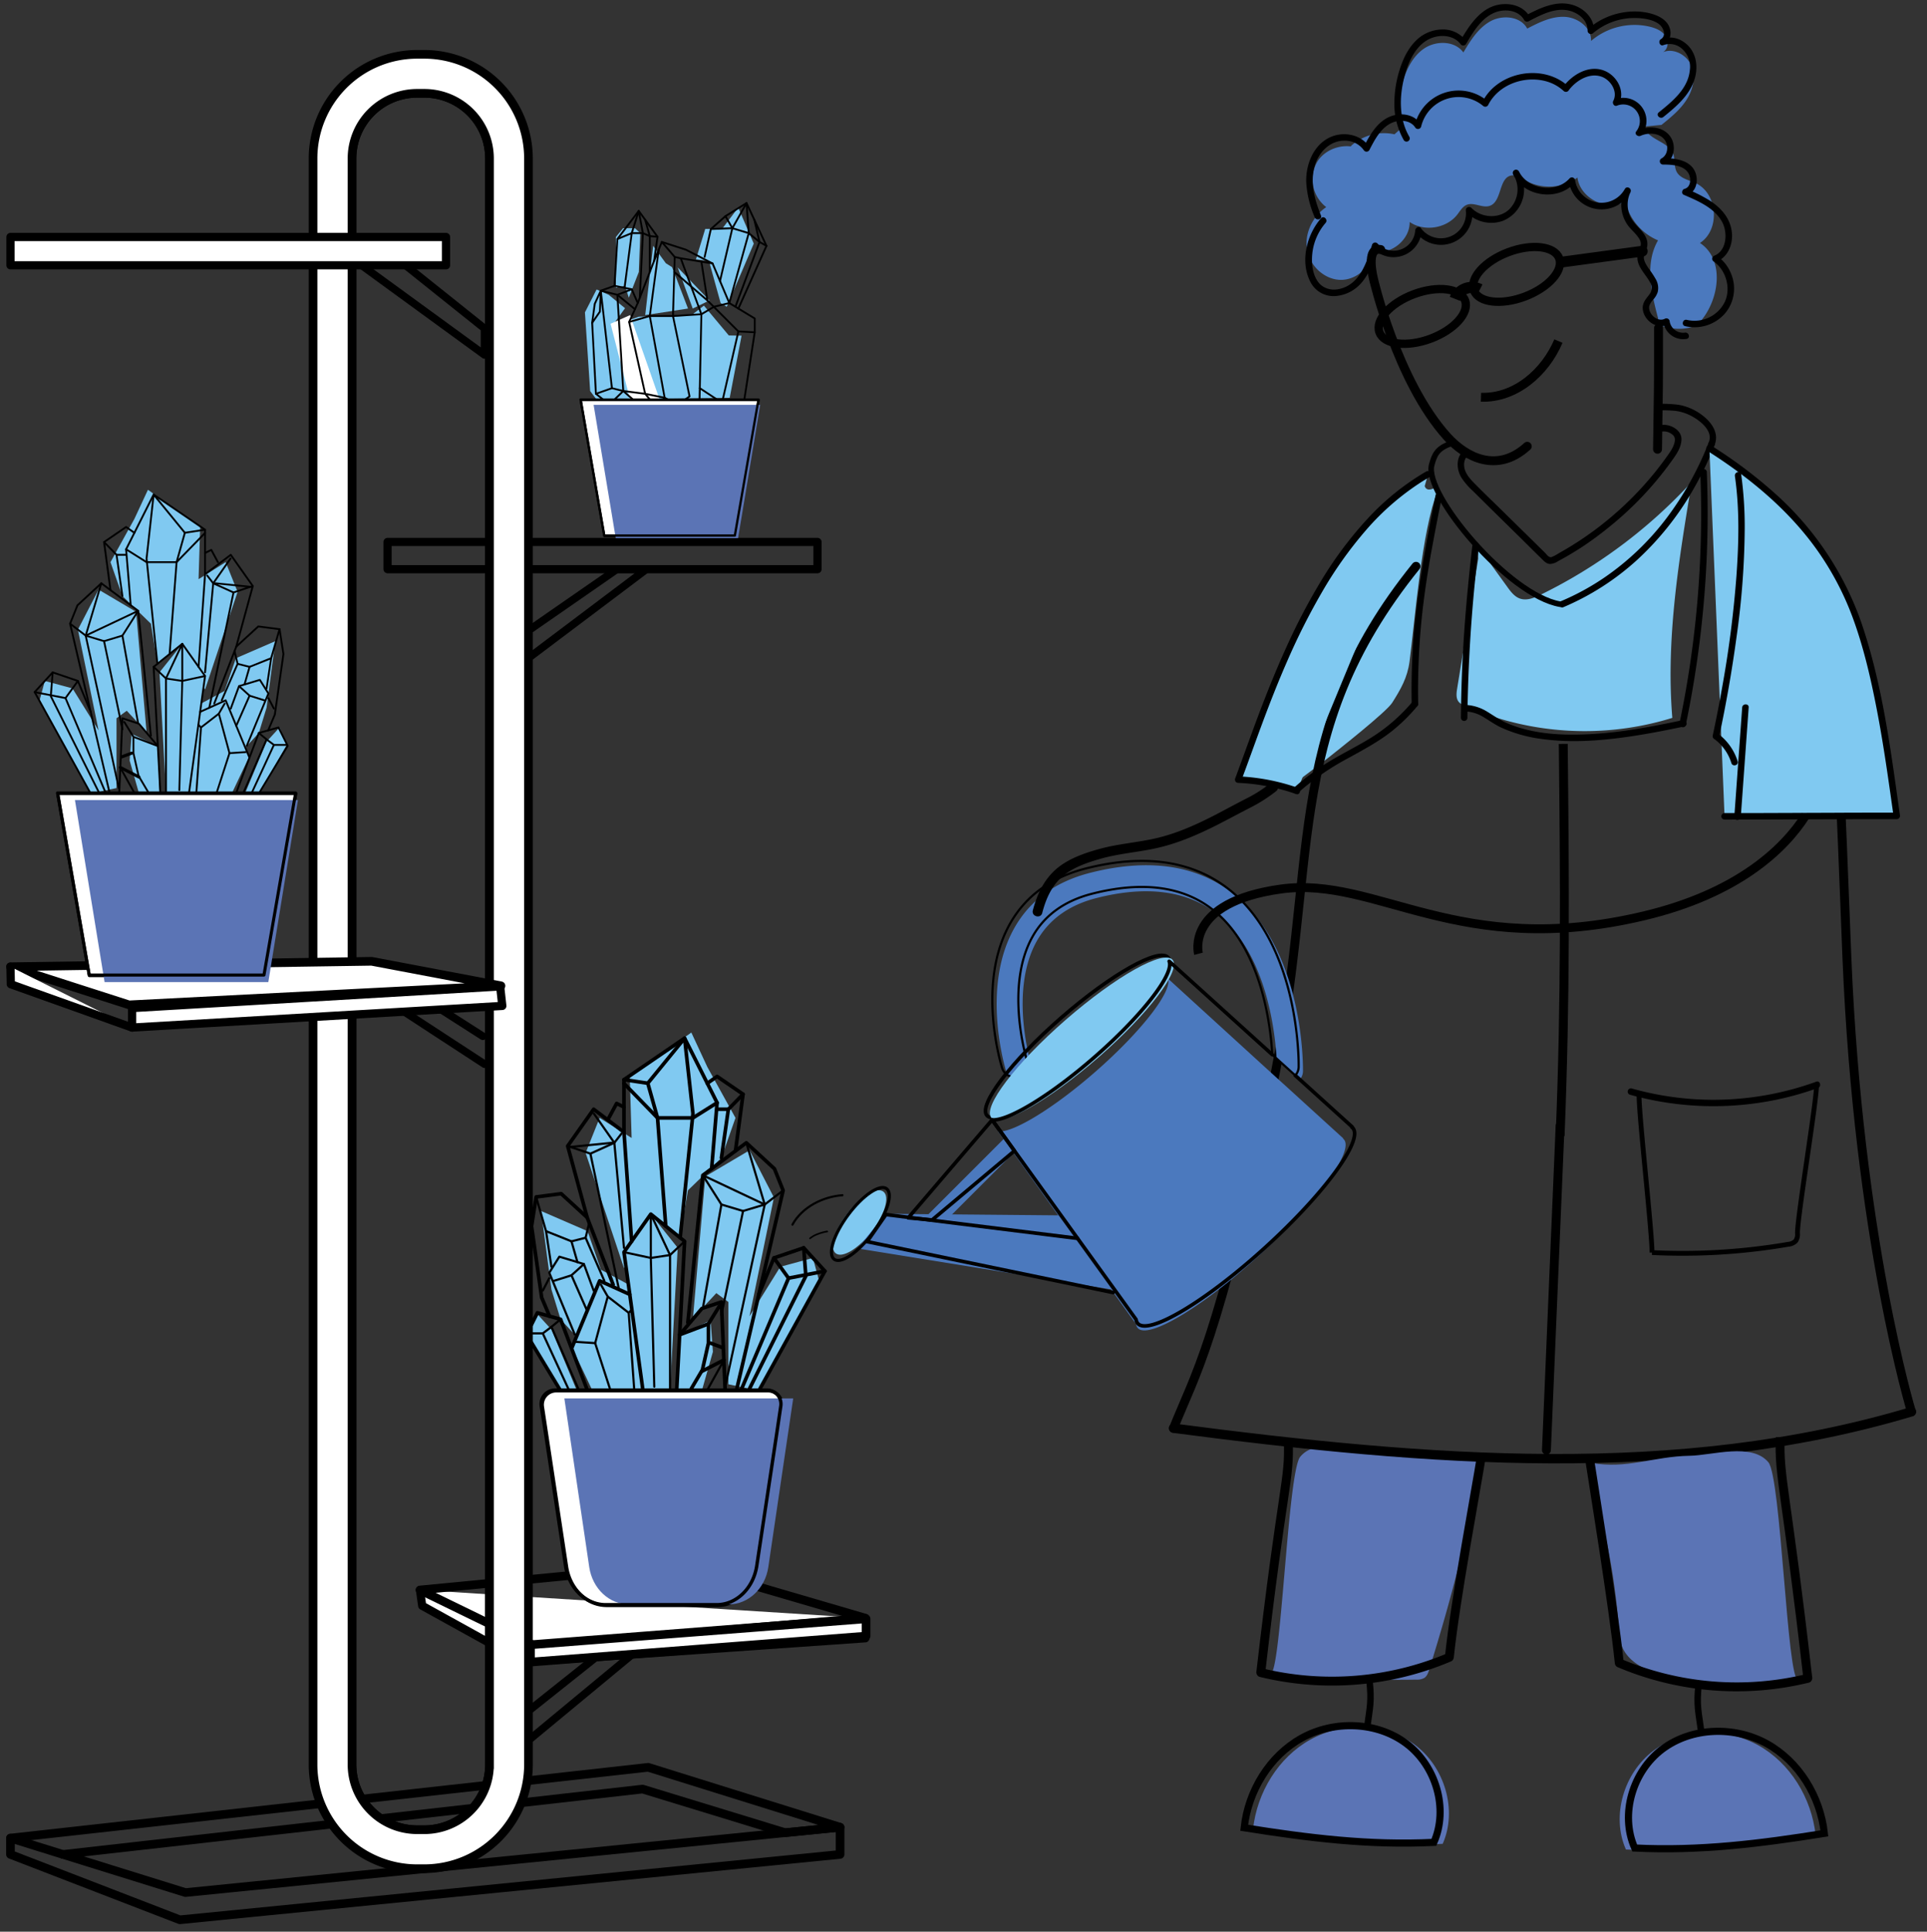 <svg id="Layer_1" data-name="Layer 1" xmlns="http://www.w3.org/2000/svg" viewBox="0 0 890 892"><rect x="0" y="0" width="890" height="892" fill="#333333" stroke="none"/><defs><style>.cls-1,.cls-24,.cls-26,.cls-27,.cls-30,.cls-31,.cls-32,.cls-33{fill:#fff;}.cls-1,.cls-10,.cls-11,.cls-12,.cls-13,.cls-14,.cls-15,.cls-16,.cls-17,.cls-18,.cls-19,.cls-20,.cls-21,.cls-22,.cls-23,.cls-24,.cls-25,.cls-26,.cls-27,.cls-28,.cls-29,.cls-30,.cls-31,.cls-33,.cls-34,.cls-4,.cls-5,.cls-7,.cls-8,.cls-9{stroke:#000;}.cls-1,.cls-14,.cls-18,.cls-19,.cls-20,.cls-21,.cls-22,.cls-23,.cls-24,.cls-25,.cls-27,.cls-28,.cls-29,.cls-30,.cls-31,.cls-33,.cls-34,.cls-4,.cls-5,.cls-7,.cls-9{stroke-linecap:round;stroke-linejoin:round;}.cls-1{stroke-width:3.79px;}.cls-2{fill:#4b79be;}.cls-3{fill:#80c9f1;}.cls-10,.cls-11,.cls-12,.cls-13,.cls-14,.cls-15,.cls-16,.cls-17,.cls-18,.cls-19,.cls-20,.cls-21,.cls-22,.cls-23,.cls-25,.cls-28,.cls-29,.cls-34,.cls-4,.cls-5,.cls-7,.cls-8,.cls-9{fill:none;}.cls-4,.cls-8{stroke-width:4.11px;}.cls-5{stroke-width:4.12px;}.cls-6{fill:#5b74b5;}.cls-7{stroke-width:4.98px;}.cls-10,.cls-11,.cls-12,.cls-13,.cls-15,.cls-16,.cls-17,.cls-8{stroke-miterlimit:10;}.cls-9{stroke-width:4.34px;}.cls-10{stroke-width:3px;}.cls-11{stroke-width:3.3px;}.cls-12{stroke-width:3.81px;}.cls-13{stroke-width:5.15px;}.cls-14{stroke-width:2.58px;}.cls-15{stroke-width:2.58px;}.cls-16{stroke-width:2.23px;}.cls-18{stroke-width:1.67px;}.cls-19{stroke-width:1.43px;}.cls-20{stroke-width:3.78px;}.cls-21,.cls-27{stroke-width:3.99px;}.cls-22{stroke-width:3.53px;}.cls-24,.cls-25{stroke-width:1.56px;}.cls-26,.cls-31{stroke-width:4px;}.cls-28{stroke-width:0.85px;}.cls-29,.cls-30{stroke-width:1.42px;}.cls-33,.cls-34{stroke-width:1.06px;}</style></defs><polyline class="cls-1" points="399.67 747.21 399.67 756.5 242 767.5 195 741.5 193.96 734.21"/><rect class="cls-2" x="442.62" y="518.43" width="7.78" height="60.12" transform="translate(518.62 -155.08) rotate(45)"/><ellipse class="cls-3" cx="397" cy="564.5" rx="18" ry="7" transform="translate(-292.41 533.18) rotate(-52.28)"/><polygon class="cls-2" points="520 596.5 396 576.5 409 560.5 520 561.5 520 596.5"/><path class="cls-2" d="M649.78,68.65c-5.21-8.77-4.95-19.84-2.25-29.66,1.77-6.45,4.79-13,10.34-16.67s14.11-3.51,18,1.9c3.3-5.52,6.85-11.28,12.48-14.39s14-2.3,17,3.37c5.43-2.81,11.19-5.7,17.3-5.42s12.47,5,12.18,11.13A30.93,30.93,0,0,1,762,12.34c2.77.68,5.62,1.88,7.21,4.25s1.31,6.14-1.19,7.52c5-2.13,11.23,1.34,13.26,6.41s.6,11-2.36,15.61-7.3,8.11-11.55,11.55"/><path class="cls-3" d="M682.72,258q-4.86,30-9.73,60c-.35,2.12-.61,4.55.79,6.18a7.23,7.23,0,0,0,2.65,1.7,137.05,137.05,0,0,0,95.94,5.61c-3-36.42,3-72.91,9-109a234.59,234.59,0,0,1-69.73,52.1c-3,1.47-6.46,2.91-9.63,1.81-2.52-.88-4.24-3.16-5.8-5.32l-13.62-18.82"/><path class="cls-2" d="M629,69.21c-6.9-3.7-16.48-1.15-20.62,5.5a16.18,16.18,0,0,0,4.15,20.93c-6.19,4.19-10,11.9-8.93,19.29s7.56,13.85,15,14.29,14.9-5.79,15.12-13.26c8.18,2.3,17.53-5,17.34-13.45,6.74,4.63,17,3,22-3.41,1.3-1.68,2.41-3.72,4.39-4.52,3.35-1.34,7.26,1.67,10.66.45,5.66-2,4-13,9.94-14,2.35-.42,4.51,1.17,6.59,2.36A22.51,22.51,0,0,0,728.55,82c1.28,9.63,13.65,15.83,22.13,11.08A25.7,25.7,0,0,0,765.77,111c-6.16,10.63-3.17,24,0,35.86.51,1.93-4.06-.91-2.76.61,4.32,5.05,17.86,6.11,22.23,1.1,9-10.35,11.38-28.8-.1-36.37,9.44-6.11,8.24-22.91-2-27.63-3.11-1.44-7-2.11-8.69-5.11-1.42-2.53-.64-5.78-1.7-8.48-2.23-5.65-11.12-6.26-13.23-12-.79-2.13-.43-4.61-1.5-6.61-2.41-4.53-10.1-3.66-12.63-8.13-1-1.83-.89-4.11-1.64-6.07-1.93-5-8.83-6-14-4.39s-9.64,5-14.93,6c-6.35,1.21-12.81-1.23-19.27-1.38s-14.19,3.74-14,10.2c-2.5-4.56-8.71-6-13.72-4.54s-9.08,5-13,8.41l-10.79,9.55a22.61,22.61,0,0,0-20.2,5.5"/><path class="cls-3" d="M660,217.5c-37,33.15-72.12,141-65.09,131-.28,7.74,1.86,6.26,2.09,14,6.81-5.42,10.19-7.58,17-13,4-3.21,26.23-20.66,29-25,4-6.35,7-11.53,8-19,2.61-20,5.59-60.25,13-79,1.74-4.4-4.36,2.43-6-2"/><path class="cls-4" d="M792,209.5c57.71,47,54.78,80.75,61,232.54,5.3,129.52,29.82,209.87,29.82,209.87"/><path class="cls-5" d="M765.54,207.45c.46-31.95.46-25.95.46-55.95"/><path class="cls-4" d="M542,659.5c10.19-25.48,19.92-38.32,45.16-155.22C609.93,398.81,591,339.5,654,261.5"/><path class="cls-6" d="M666.32,851.43c6.89-15.59.91-35.41-12.72-45.64s-33.39-10.8-48.31-2.54-24.72,24.48-26.57,41.42C608.52,849.41,636.18,852.9,666.32,851.43Z"/><path class="cls-6" d="M586.7,773a628.42,628.42,0,0,0,67.36,2.6,6.79,6.79,0,0,0,3.84-.83c1.24-.87,1.77-2.42,2.22-3.87,10.73-34.58,17.76-61.75,23.88-97.44-16.12,3.07-31.1-3.63-47.48-3.85-10.39-.15-28.38-6.15-36,3.09C594.68,679.77,591.75,773.51,586.7,773Z"/><line class="cls-7" x1="721.5" y1="121" x2="758.5" y2="116"/><path class="cls-8" d="M595,665.5c.72,18.37-2.69,20-12.75,107.23"/><path class="cls-8" d="M684,673.5c-1.63,10.78-12,65.94-14.61,91.79"/><path class="cls-9" d="M542,659.5c118.19,15.46,233.09,24.59,340.82-7.59"/><path class="cls-4" d="M582.35,772.35a138.86,138.86,0,0,0,87-7.06"/><path class="cls-10" d="M632.5,776c1.06,9.69.19,12.29-1,21.26"/><path class="cls-11" d="M662.24,850.75c6.9-15.59.91-35.41-12.72-45.64s-33.39-10.81-48.3-2.54S576.49,827,574.64,844C604.45,848.73,632.1,852.21,662.24,850.75Z"/><ellipse class="cls-12" cx="700.45" cy="126.74" rx="21.03" ry="10.94" transform="translate(0.5 256.23) rotate(-20.74)"/><path class="cls-13" d="M672,138a8.33,8.33,0,0,1,11.52-4.36"/><path class="cls-14" d="M661.23,214.72c-3.6,13.49,35.57,60.17,59.27,64.28"/><path class="cls-15" d="M661.23,214.72c1.27-4.72,2.48-7.52,8.43-9.74"/><path class="cls-8" d="M684,183.44c16,.53,29.65-11.56,35.77-25.94"/><path class="cls-8" d="M722,343.5c.69,63.73,1.1,117.75-1.45,181"/><line class="cls-4" x1="720.55" y1="519.87" x2="714.23" y2="669.61"/><path class="cls-16" d="M757,505.5c0,10.44,5.94,62.45,6,72.9a287.79,287.79,0,0,0,62.8-3.81,5.59,5.59,0,0,0,3.55-1.54,5.65,5.65,0,0,0,.83-3.66c0-7.9,8.88-61,8.85-68.89"/><path class="cls-4" d="M705.38,206.08c-13.85,12.62-28.28,5.18-36.91-4.32-23.25-25.63-34.25-73.37-34.07-72.86,0,0-4-15,3.28-13.67"/><ellipse class="cls-12" cx="654.34" cy="142.76" rx="21.03" ry="10.94" transform="matrix(0.94, -0.35, 0.35, 0.94, -8.16, 240.94)"/><path class="cls-6" d="M750.94,854.05c-6.89-15.59-.91-35.41,12.72-45.65s33.39-10.8,48.31-2.54,24.72,24.48,26.57,41.43C808.74,852,781.08,855.51,750.94,854.05Z"/><path class="cls-6" d="M830.47,775.67C807.84,777.79,750,781.5,748,755.5c-2.78-36.14-6.89-44.27-13-80,16.29,3,28.76-3,45.32-3.27,10.51-.16,28.7-6.21,36.42,3C822.61,682.29,825.37,776.15,830.47,775.67Z"/><path class="cls-8" d="M822.22,663.72C821.5,682.09,825,688.13,835,775.34"/><path class="cls-8" d="M733.93,672.22c1.63,10.78,11.29,69.83,13.94,95.68"/><path class="cls-4" d="M834.91,775a138.86,138.86,0,0,1-87-7.06"/><path class="cls-10" d="M784.5,778c-1.06,9.69.07,12.9,1.25,21.87"/><path class="cls-11" d="M755,853.36c-6.9-15.59-.91-35.41,12.72-45.64s33.39-10.8,48.3-2.54,24.73,24.48,26.58,41.42C812.82,851.34,785.16,854.83,755,853.36Z"/><path d="M855.9,319.73a1.5,1.5,0,0,0,0-3,1.5,1.5,0,0,0,0,3Z"/><path d="M610.11,100.81c-6.61,7.61-9.7,19.79-5,29.16a12,12,0,0,0,11.68,6.74,17.56,17.56,0,0,0,12.16-6.3c4-4.73,5.85-10.71,7.59-16.53l-2.51.66a13,13,0,0,0,22.57-8.18l-2.56,1.06A14.53,14.53,0,0,0,680,97.12l-2.56,1.06a16,16,0,0,0,16.49,3.87,15.63,15.63,0,0,0,7.52-23,1.5,1.5,0,0,0-2.59,1.51c4.84,10.29,20.7,12.52,28.23,4l-2.51-.66a15.32,15.32,0,0,0,28.45,5l-2.59-1.51a16.23,16.23,0,0,0,1.66,17c1.69,2.15,4,3.93,5.27,6.39,1.41,2.79-1,5-1.12,7.82-.22,4.61,3.83,8,5.82,11.77a4.75,4.75,0,0,1-.25,5.53c-1.66,2.22-3.43,4-3.08,7,.62,5.28,6.72,9.52,11.7,6.9l-2.26-1.3a9.32,9.32,0,0,0,10.77,8c1.9-.33,1.1-3.22-.79-2.9a6.29,6.29,0,0,1-7-5.12,1.52,1.52,0,0,0-2.25-1.29c-3.39,1.78-8-2.38-7.14-6a8.31,8.31,0,0,1,1.92-3,9.36,9.36,0,0,0,1.95-3.39,8.11,8.11,0,0,0-.88-5.82,45.09,45.09,0,0,0-3.31-5c-1-1.53-2.23-3.28-2.23-5.2a8.73,8.73,0,0,1,1-3.17,7.14,7.14,0,0,0,.56-4.1c-.43-2.46-2.17-4.45-3.81-6.23-2.05-2.23-4-4.31-4.76-7.32a13.18,13.18,0,0,1,.82-9.18c.84-1.71-1.61-3.2-2.59-1.51a12.33,12.33,0,0,1-23-4.26,1.5,1.5,0,0,0-2.5-.66c-6.32,7.13-19.48,5.18-23.52-3.42l-2.59,1.51a12.94,12.94,0,0,1-2.29,16.69c-4.87,4.07-12.7,3.33-17-1.17A1.51,1.51,0,0,0,677,97.12a11.56,11.56,0,0,1-20.81,8.18c-.87-1.11-2.49-.09-2.56,1.06a10,10,0,0,1-17.45,6.06,1.51,1.51,0,0,0-2.5.67c-2.42,8.07-5.58,18.08-14.86,20.31-3.92.94-8-.13-10.33-3.61-2.47-3.74-2.86-8.72-2.35-13.08a25.8,25.8,0,0,1,6.1-13.78c1.26-1.45-.85-3.58-2.12-2.12Z"/><path d="M610.09,99.49c-3-7.44-5.3-15.81-2.61-23.69,2.09-6.14,7.3-11.17,14.1-10.82a10.53,10.53,0,0,1,8.27,4.33,1.52,1.52,0,0,0,2.59,0c2.38-4.61,5.06-9.88,9.9-12.36,3.53-1.81,8.91-1.73,11.28,1.9a1.52,1.52,0,0,0,2.74-.36,17.77,17.77,0,0,1,28.57-9.64,1.52,1.52,0,0,0,2.36-.3c4.82-9.64,17-13.86,27.12-10.92A19.62,19.62,0,0,1,722.18,42a1.52,1.52,0,0,0,2.35-.3c3.29-4.43,9.37-8.22,15-6.34,4.3,1.42,7.85,6.88,5.56,11.25-.56,1.06.39,2.68,1.69,2.2a7.67,7.67,0,0,1,8.93,11.86c-1,1.35.85,2.59,2,2.05,3.49-1.57,8.65-1.49,11.12,1.87,1.93,2.63,1.55,7-1.51,8.6a1.51,1.51,0,0,0,.75,2.8c3.82,0,9.32.2,11.64,3.83,1.44,2.26,1.4,6.59-1.71,7.39-1.15.3-1.58,2.22-.35,2.74,6.59,2.85,14.65,6.18,18,13.09,2.28,4.77,1.79,12.65-3.78,15a1.52,1.52,0,0,0-.36,2.74c5.69,4,8.05,12.33,5.08,18.67a15.61,15.61,0,0,1-17.52,8.26c-1.87-.47-2.67,2.42-.8,2.89a18.75,18.75,0,0,0,18-5.38,17.77,17.77,0,0,0,3.44-18.32,18.35,18.35,0,0,0-6.65-8.71l-.36,2.74c5.27-2.21,7.65-7.8,7.2-13.31-.54-6.48-4.72-11.38-10-14.85a68,68,0,0,0-10.67-5.4l-.36,2.74c4.77-1.22,5.78-7.11,3.9-11.06-2.51-5.29-9.48-6.07-14.63-6,.26.93.51,1.86.76,2.79,4.51-2.31,5.34-8.73,2.59-12.7-3.38-4.89-10.21-5.2-15.22-3l2.05,2.05A10.65,10.65,0,0,0,746,45.87l1.69,2.2c3.11-5.94-.88-13.13-6.76-15.44-7.14-2.8-14.85,1.87-19,7.51l2.36-.31c-9-8.25-23.68-7.84-33.15-.55A22.47,22.47,0,0,0,684.7,47l2.35-.3a20.77,20.77,0,0,0-33.58,11l2.74-.36c-3-4.64-9.27-5.51-14.15-3.53-6,2.43-9.38,8.52-12.21,14h2.59c-4.06-6-12.5-7.35-18.75-4.12-7.31,3.77-10.61,12.51-10.4,20.34a47.52,47.52,0,0,0,3.91,16.27c.71,1.77,3.61,1,2.89-.8Z"/><path d="M676.62,207.58c-4.26,3-4.14,8.84-1.64,13a32.11,32.11,0,0,0,5.34,6.18l7.06,7,14.49,14.24,7.06,7,3.36,3.3c1,1,2.07,2.06,3.6,2.13a7.52,7.52,0,0,0,3.7-1.29c1.22-.66,2.42-1.33,3.62-2,2.46-1.4,4.87-2.88,7.25-4.42A159.51,159.51,0,0,0,744,242.7a154.14,154.14,0,0,0,23.53-23.83q2.9-3.65,5.56-7.45c1.79-2.56,3.52-5.47,3.5-8.69,0-4.7-6.42-7.64-10.47-6.18-1.8.65-1,3.55.8,2.9a5.78,5.78,0,0,1,4.68.67c1.79,1,2.28,2.27,1.78,4.28-.62,2.49-2.25,4.64-3.72,6.7s-2.95,4-4.51,6a153.55,153.55,0,0,1-20.73,21.39,151.36,151.36,0,0,1-24.51,17,19.73,19.73,0,0,1-3.27,1.74c-1.27.41-2.27-1.17-3.09-2l-6.36-6.26-12.72-12.5c-4.6-4.52-9.31-9-13.81-13.59-1.85-1.91-3.72-4.07-4.3-6.73-.45-2.06,0-4.64,1.79-5.93,1.57-1.1.07-3.71-1.51-2.59Z"/><path d="M721.9,280.45a120.09,120.09,0,0,0,34.51-22.17,136,136,0,0,0,25.4-31.84,156,156,0,0,0,10.14-21c.71-1.8-2.19-2.58-2.9-.8a145.62,145.62,0,0,1-19.48,34.8A123.35,123.35,0,0,1,741,266.69a114.31,114.31,0,0,1-19.91,10.86,1.57,1.57,0,0,0-1.05,1.85,1.52,1.52,0,0,0,1.85,1.05Z"/><path class="cls-3" d="M789.5,207c30,19,57,44,69.7,83.94,8.85,27.82,12.74,56.95,16.83,85.86-15.14,0-64.4.24-79.53.2"/><path d="M788.74,208.3c19,12.07,36.76,26.63,50,45a134.4,134.4,0,0,1,16.88,31.72c5.07,13.7,8.39,28.12,11.16,42.44,3.2,16.46,5.47,33.09,7.82,49.69l1.45-1.9c-9.75,0-19.5,0-29.25.06l-36.1.13q-7.08,0-14.18,0a1.5,1.5,0,0,0,0,3c9.75,0,19.5,0,29.25-.06q18-.06,36.09-.13,7.1,0,14.19,0a1.52,1.52,0,0,0,1.44-1.9c-4.21-29.76-8-60.06-17.74-88.63a143.09,143.09,0,0,0-39-59,214.66,214.66,0,0,0-30.48-23c-1.64-1-3.14,1.56-1.52,2.6Z"/><path d="M663.05,228.6c-4.9,24.53-9.52,49.14-10.73,74.17-.36,7.4-.45,14.82-.32,22.23,0,1.93,3,1.93,3,0a328.66,328.66,0,0,1,1.5-38.17c1.18-11.93,3-23.77,5.21-35.55,1.34-7.31,2.78-14.6,4.24-21.88.37-1.89-2.52-2.69-2.9-.8Z"/><path d="M680,252c-2.32,20.32-4.15,40.68-4.86,61.12q-.32,9.15-.41,18.29a1.5,1.5,0,0,0,3,0q.35-30.68,3.32-61.21.9-9.12,2-18.2c.22-1.91-2.78-1.9-3,0Z"/><path d="M785.29,218a473.39,473.39,0,0,1-5,90.51q-1.95,12.78-4.59,25.43c-.4,1.89,2.49,2.69,2.89.8a479.7,479.7,0,0,0,10.06-90.9q.18-12.91-.34-25.84c-.08-1.92-3.08-1.93-3,0Z"/><path d="M801.28,219.88c2.19,15.16,1.8,30.7.72,45.94a495.24,495.24,0,0,1-6.2,49.27q-2.13,12.3-4.75,24.51c-.4,1.88,2.49,2.69,2.9.8q4.92-22.95,8.08-46.24a372.88,372.88,0,0,0,3.78-50,175.86,175.86,0,0,0-1.64-25.12c-.28-1.91-3.17-1.1-2.89.79Z"/><path d="M676.5,328.5a17.43,17.43,0,0,1,8.67,2.63c2.65,1.58,5.14,3.4,7.94,4.73a64.91,64.91,0,0,0,19.33,5.42c14.13,1.92,28.54.64,42.57-1.52,7.67-1.19,15.29-2.7,22.89-4.31,1.89-.4,1.09-3.3-.8-2.9-13.64,2.9-27.4,5.51-41.34,6.37-13.4.83-27.71.3-40.18-5.2-3.22-1.43-6-3.48-9-5.27a20.58,20.58,0,0,0-10-2.95c-1.93-.06-1.93,2.94,0,3Z"/><path d="M804,377.19q1.83-25.26,3.64-50.52c.14-1.92-2.86-1.91-3,0q-1.82,25.26-3.64,50.52c-.13,1.93,2.87,1.92,3,0Z"/><path d="M791.93,341.37a21.88,21.88,0,0,1,7.73,11c.56,1.84,3.46,1.05,2.89-.8a25.16,25.16,0,0,0-9.11-12.81,1.51,1.51,0,0,0-2.05.54,1.53,1.53,0,0,0,.54,2.05Z"/><path d="M765.5,189.5a64.12,64.12,0,0,1,8.43.24,22,22,0,0,1,7.9,2.71c3.79,2.15,9.51,6.76,7.37,11.79a1.58,1.58,0,0,0,.54,2.06,1.53,1.53,0,0,0,2.06-.54c2.66-6.27-2.09-11.82-7.12-15.09a24.94,24.94,0,0,0-9.22-3.71,58.16,58.16,0,0,0-10-.46,1.5,1.5,0,0,0,0,3Z"/><path d="M752.82,505.51a143.26,143.26,0,0,0,68.09,2.21,141.31,141.31,0,0,0,18.73-5.33c1.8-.66,1-3.56-.8-2.9a139,139,0,0,1-85.22,3.13,1.5,1.5,0,0,0-.8,2.89Z"/><path d="M650.93,63.19c-4.8-8.24-4.68-18.29-2.41-27.31,2-7.87,6.12-17.21,15-19,3.88-.79,8.5.1,11,3.41a1.52,1.52,0,0,0,2.59,0c3.24-5.42,6.91-11.78,13-14.38,4.62-2,11.19-1.41,13.86,3.37a1.52,1.52,0,0,0,2.05.53c5.34-2.76,11.63-6.15,17.87-5.07,4.64.8,9.49,4.38,9.35,9.49a1.52,1.52,0,0,0,2.56,1.06A29.57,29.57,0,0,1,756,8.33c3.38.13,7.39.71,10.19,2.78,2,1.49,3.64,5.32.88,7-1.39.84-.48,3.39,1.15,2.74a8.48,8.48,0,0,1,8.66,1.7,11.18,11.18,0,0,1,3.58,9.83c-.8,8.6-8.12,14.49-14.35,19.52-1.5,1.22.63,3.33,2.12,2.13,5.85-4.73,11.93-9.83,14.34-17.24,2.1-6.46.7-13.92-5.36-17.69A11,11,0,0,0,767.44,18c.39.92.78,1.83,1.16,2.75a6.64,6.64,0,0,0,2.64-7.54c-.9-3.24-3.86-5.23-6.86-6.33-6.45-2.36-14.09-1.93-20.49.36a32.43,32.43,0,0,0-10.25,6l2.56,1.06C736.36,8,731,3.28,725.33,2c-7.31-1.69-14.56,2-20.87,5.23l2.06.54c-3.21-5.75-10.82-7-16.65-5-7.28,2.6-11.64,9.69-15.4,16h2.59a13.37,13.37,0,0,0-11.18-5.16A17.52,17.52,0,0,0,653.74,19c-3.5,3.54-5.69,8.16-7.19,12.85A52,52,0,0,0,644,47.44a33.88,33.88,0,0,0,4.34,17.26,1.5,1.5,0,0,0,2.59-1.51Z"/><path class="cls-3" d="M659.5,219c-51,29-73.31,102.83-87.65,141A92,92,0,0,1,599,365.23"/><path d="M658.74,217.7a116.27,116.27,0,0,0-27,21.7,176.67,176.67,0,0,0-21.23,28.25A286.4,286.4,0,0,0,594,299.11c-4.6,10.13-8.76,20.46-12.69,30.87-3.36,8.9-6.53,17.88-9.84,26.8-.34,1-.7,1.89-1.05,2.83a1.52,1.52,0,0,0,1.45,1.9,92.11,92.11,0,0,1,26.73,5.16c1.82.65,2.61-2.25.79-2.89a95,95,0,0,0-27.52-5.27l1.44,1.9c3.2-8.52,6.23-17.11,9.4-25.64,3.77-10.14,7.71-20.21,12.07-30.1a306.08,306.08,0,0,1,15.83-31.31,184.78,184.78,0,0,1,20.27-28.53,118.51,118.51,0,0,1,25.76-22.36c1.19-.75,2.41-1.47,3.64-2.17a1.51,1.51,0,0,0-1.52-2.6Z"/><path d="M652.44,323.94a80.76,80.76,0,0,1-20.53,17.53c-6.95,4.17-14.28,7.66-21.06,12.1a109.49,109.49,0,0,0-13.41,10.37c-1.44,1.3.69,3.41,2.12,2.12a120,120,0,0,1,23-15.91c7-3.86,14.06-7.59,20.36-12.59a80.36,80.36,0,0,0,11.68-11.5c1.23-1.47-.88-3.6-2.12-2.12Z"/><path class="cls-2" d="M595.22,502.74l25.17,22.92-.13.12a4.83,4.83,0,0,1,.42.37c4.84,5.36-12.53,29.22-38.82,53.28s-51.53,39.2-56.37,33.84a3.26,3.26,0,0,1-.76-1.77l-63.74-89c7,.58,25.7-10.75,45.12-27.77,21.22-18.61,35.62-37.29,33.28-42.89L585,493.47"/><path class="cls-2" d="M601.79,494.67a6,6,0,0,1-1.55,3.93L589.62,489c-.79-13.64-5-49.18-27.44-66.89-13.74-10.83-32.48-13.34-55.71-7.43-12.76,3.24-22.05,9.93-27.62,19.89-12.93,23.16-2.69,56.61-2.59,56.94a6,6,0,1,1-11.45,3.59c-.49-1.57-11.86-38.76,3.57-66.38,7.23-12.95,19.05-21.59,35.13-25.68,27.06-6.87,49.31-3.61,66.14,9.68C602.28,438.5,601.83,492.39,601.79,494.67Z"/><path class="cls-17" d="M599.79,492.67a6,6,0,0,1-1.55,3.93L587.62,487c-.79-13.64-5-49.18-27.44-66.89-13.74-10.83-32.48-13.34-55.71-7.43-12.76,3.24-22.05,9.93-27.62,19.89-12.93,23.16-2.69,56.61-2.59,56.94a6,6,0,1,1-11.45,3.59c-.49-1.57-11.86-38.76,3.57-66.38,7.23-12.95,19.05-21.59,35.13-25.68,27.06-6.87,49.31-3.61,66.14,9.68C600.28,436.5,599.83,490.39,599.79,492.67Z"/><ellipse class="cls-18" cx="497.68" cy="478.68" rx="55.5" ry="11.5" transform="translate(-192.01 444.73) rotate(-41.07)"/><ellipse class="cls-3" cx="499.7" cy="479.68" rx="55.5" ry="11.5" transform="translate(-192.17 446.31) rotate(-41.07)"/><path class="cls-18" d="M598.24,496.6l26.25,23.75-.14.13a4,4,0,0,1,.44.38c5.05,5.56-13.07,30.28-40.49,55.22s-53.75,40.63-58.8,35.07a3.3,3.3,0,0,1-.79-1.83l-66.49-92.19c7.31.6,26.81-11.14,47.06-28.78,22.14-19.29,37.16-38.65,34.72-44.45L587.62,487"/><polygon class="cls-18" points="419.49 562.35 430.49 563.35 468.53 531.43 458.22 517.13 419.49 562.35"/><polyline class="cls-18" points="514.08 596.85 400.49 573.35 409.18 560.85 497.68 571.84"/><path class="cls-19" d="M391.71,561c-6.68,9-9.57,18.18-6.44,20.5s11.08-3.09,17.77-12.09,9.57-18.17,6.44-20.5S398.4,552,391.71,561Z"/><path d="M586.41,361.91a62,62,0,0,1-11.11,7c-4.45,2.29-8.85,4.67-13.29,7-9,4.66-18.22,8.9-28.15,11.18-8.72,2-17.72,2.58-26.35,5-6.42,1.79-13.09,4.1-18.44,8.19-6.5,5-10,12.3-12.05,20.1-.72,2.81,3.62,4,4.34,1.2,1.68-6.51,4.4-12.7,9.61-17.09,4.66-3.93,11-6.11,16.93-7.83,8.46-2.47,17.29-3.08,25.88-4.94C543.71,389.56,553,385.53,562,381c5-2.55,10-5.24,15-7.83a71.22,71.22,0,0,0,12.6-8,2.26,2.26,0,0,0,0-3.18,2.3,2.3,0,0,0-3.18,0Z"/><path class="cls-8" d="M553.53,440.43s-6.38-23.75,38.05-29.9,82,32.8,167.73,12.38c42.88-10.21,64.56-30.47,74.69-46.41"/><path d="M389.1,551.41c-9.2.68-19,5.53-23.53,13.84-.32.56.55,1.07.86.5,4.39-8,13.82-12.68,22.67-13.34.64,0,.65-1,0-1Z"/><path d="M382,568.28a22,22,0,0,0-4.71,1.31,12,12,0,0,0-3.44,2c-.37.32.16.85.53.53a11.34,11.34,0,0,1,3.36-1.88,21.58,21.58,0,0,1,4.45-1.22c.48-.07.28-.79-.19-.72Z"/><rect class="cls-20" x="179" y="250.26" width="198.57" height="12.57"/><polygon class="cls-21" points="193.96 734.21 247.4 760.21 399.67 747.21 315.17 722.49 193.96 734.21"/><polygon class="cls-21" points="4.84 848.78 85.64 873.93 388 843.75 388 856.32 83.04 886.5 4.84 856.32 4.84 848.78"/><polyline class="cls-21" points="4.84 848.78 299.38 816.09 388 843.75 362.66 846.28 296.77 826.14 29.08 856.32"/><polyline class="cls-22" points="166.3 122 223.79 163.88 223.79 151.68 186.65 122"/><polyline class="cls-22" points="236.82 296.2 284.96 262.83 298.57 262.83 236.82 309.33"/><polyline class="cls-22" points="223.79 491.39 172.96 458.21 189.91 457.34 223 478.5"/><polygon class="cls-22" points="236.82 795.86 285 757.5 301 756.5 237 809.5 236.82 795.86"/><polygon class="cls-3" points="258.34 641.21 243.69 615.71 247.62 606.21 254.69 613.95 266.05 641.21 258.34 641.21"/><polygon class="cls-3" points="313 641.21 313.9 616.35 328.19 609.7 329.26 624.21 324.42 641.21 313 641.21"/><polygon class="cls-3" points="320.04 608.71 325.74 543.25 346.19 531.17 357.44 552.96 346.19 607.78 360.39 584.96 375.45 580.88 378.37 591.71 350.48 642.21 336.4 639.21 336.4 601.21 330.84 597.12 320.04 608.71"/><polygon class="cls-3" points="288.19 585.55 270.47 532.38 276.95 516.21 291.72 525.48 290.86 497.06 319.3 476.79 326.67 492.66 339.69 516.21 333.19 534.68 317.69 549.71 314.14 571.56 300.58 560.65 288.19 585.55"/><polygon class="cls-3" points="258.91 609.21 254.69 595.47 249.9 559.21 271.38 568.51 277.52 586.3 272.69 624.21 258.91 609.21"/><polygon class="cls-3" points="274.79 644.61 264.19 622.21 277.52 586.3 290.38 593.21 288.19 578.21 300.58 560.65 313 576.21 309.46 642.21 274.79 644.61"/><polygon class="cls-18" points="296.97 642.21 288.19 578.21 300.58 560.65 316.19 573.21 312.53 642.21 296.97 642.21"/><polyline class="cls-23" points="288.19 578.21 300.58 580.88 309.46 579.55 316.19 573.21"/><polyline class="cls-23" points="302.19 640.33 300.58 580.88 300.58 560.65 309.46 579.55 309.46 642.21"/><polyline class="cls-18" points="340.09 642.21 361.69 549.71 357.69 539.71 344.69 527.71 324.6 542.71 317.69 610.71"/><polyline class="cls-23" points="335.19 639.21 353.19 556.21 343.19 559.21 333.19 607.21"/><polyline class="cls-23" points="324.69 603.71 333.19 556.21 324.6 542.71 353.19 556.21 344.69 527.71"/><line class="cls-23" x1="353.19" y1="556.21" x2="361.69" y2="549.71"/><line class="cls-23" x1="343.19" y1="559.21" x2="333.19" y2="556.21"/><polyline class="cls-18" points="283.19 593.21 271.19 562.21 262.19 529.21 274.19 512.21 288.19 522.8 291.72 573.21"/><polyline class="cls-18" points="288.19 522.8 288.19 498.55 316.19 479.4 331.19 509.21 328.67 539.66"/><polyline class="cls-18" points="326.67 500.24 331.19 497.06 343.19 505.27 339.69 531.44"/><polyline class="cls-18" points="281.19 516.21 284.79 509.53 288.19 511.21"/><polyline class="cls-18" points="350.48 597.71 357.44 580.88 371.19 576.21 380.99 586.96 350.48 642.21"/><polyline class="cls-18" points="258.91 642.21 243.19 616.21 248.19 606.21 258.91 609.21 271.38 642.21"/><polyline class="cls-18" points="253.81 607.78 250.19 599.21 245.5 566.21 247.62 552.71 259.19 551.21 271.19 562.21"/><polyline class="cls-18" points="264.19 622.21 276.95 591.44 290.86 597.71"/><polyline class="cls-18" points="334.93 642.21 333.19 601.21 324.19 604.21 313.9 616.35 327.19 611.32"/><polyline class="cls-23" points="274.31 514.25 283.74 527.71 272.69 532.71 262.19 529.21"/><line class="cls-23" x1="272.69" y1="532.71" x2="285.88" y2="595.47"/><polyline class="cls-23" points="288.19 576.21 283.74 527.71 287.03 523.48"/><line class="cls-23" x1="262.69" y1="529.71" x2="282.69" y2="527.71"/><polyline class="cls-23" points="267.48 642.21 254.69 612.71 250.69 615.71 262.69 641.71"/><line class="cls-23" x1="243.69" y1="615.71" x2="250.69" y2="615.71"/><line class="cls-23" x1="254.69" y1="612.71" x2="258.91" y2="609.21"/><polyline class="cls-18" points="346.19 641.21 372.19 589.21 371.19 576.21"/><polyline class="cls-18" points="307.49 566.21 303.69 516.21 299.19 500.21 288.19 498.55"/><polyline class="cls-18" points="299.19 500.21 316.19 479.4 320.04 514.25 314.14 571.56"/><polyline class="cls-18" points="331.19 509.21 320.04 516.21 303.69 516.21 288.19 500.29"/><polyline class="cls-18" points="333.19 534.68 336.4 512.21 343.19 505.27"/><line class="cls-18" x1="336.4" y1="512.21" x2="331.19" y2="512.21"/><polyline class="cls-18" points="380.99 586.96 364.19 590.21 357.44 580.88"/><line class="cls-18" x1="342.15" y1="642.21" x2="364.19" y2="590.21"/><polyline class="cls-18" points="319.3 641.21 324.42 632.53 327.19 620.21 327.19 611.32 332.19 603.21"/><line class="cls-18" x1="324.19" y1="633.21" x2="334.33" y2="628"/><line class="cls-18" x1="328.19" y1="620.21" x2="333.49" y2="622.21"/><line class="cls-23" x1="326.47" y1="642.21" x2="333.49" y2="629.61"/><polyline class="cls-23" points="282.01 642.21 274.88 620.21 280.69 598.71 290.38 606.21 291.72 604.8"/><line class="cls-23" x1="266.05" y1="619.62" x2="274.88" y2="620.21"/><line class="cls-23" x1="277.53" y1="593.21" x2="280.69" y2="598.71"/><line class="cls-23" x1="290.38" y1="606.21" x2="292.96" y2="642.21"/><polyline class="cls-23" points="265.45 616.21 253.69 587.71 258.34 580.3 269.69 583.71 274.19 595.96"/><line class="cls-23" x1="250.69" y1="595.96" x2="253.69" y2="590.21"/><polyline class="cls-23" points="254.69 584.96 252.19 568.51 263.94 573.21 266.7 582.81"/><polyline class="cls-23" points="279.11 591.44 270.47 571.56 272.13 564.65"/><line class="cls-23" x1="263.94" y1="573.21" x2="270.47" y2="571.56"/><polyline class="cls-23" points="271.19 605.34 263.94 588.9 255.88 591.44"/><line class="cls-23" x1="263.94" y1="588.9" x2="269.69" y2="583.71"/><line class="cls-23" x1="252.19" y1="568.51" x2="247.62" y2="552.71"/><path class="cls-24" d="M358.94,663.8l-9,59.6h0c-1.57,10.37-9.39,17.93-18.55,17.93H280.19c-9.16,0-17-7.56-18.55-17.93h0l-9-59.6-2.14-14.17a6.45,6.45,0,0,1,6.38-7.42H354.7a6.45,6.45,0,0,1,6.38,7.42Z"/><path class="cls-6" d="M363.29,666.46l-8.44,57.19h0c-1.46,9.92-9.24,17.21-18.35,17.21h-46c-9.11,0-16.88-7.29-18.35-17.21h0l-8.44-57.19-3.06-20.72H366.35Z"/><path class="cls-25" d="M358.51,663.48l-9,59.6h0c-1.57,10.37-9.4,17.93-18.55,17.93H279.76c-9.16,0-17-7.56-18.55-17.93h0l-9-59.6L250,649.31a6.46,6.46,0,0,1,6.38-7.42h97.85a6.45,6.45,0,0,1,6.38,7.42Z"/><polygon class="cls-3" points="120.02 365.6 132.45 343.97 129.11 335.92 123.12 342.48 113.48 365.6 120.02 365.6"/><polygon class="cls-3" points="119.54 338.46 123.12 326.8 127.18 296.06 108.97 303.94 103.75 319.03 107.85 351.18 119.54 338.46"/><path class="cls-26" d="M196,34.09h-3.35a39.07,39.07,0,0,0-39.07,39.07V814.83a39.08,39.08,0,0,0,39.07,39.08H196a39.08,39.08,0,0,0,39.08-39.08V73.16A39.08,39.08,0,0,0,196,34.09Zm30.08,780.74A30.11,30.11,0,0,1,196,844.91h-3.35a30.11,30.11,0,0,1-30.07-30.08V73.16a30.1,30.1,0,0,1,30.07-30.07H196a30.11,30.11,0,0,1,30.08,30.07Z"/><path class="cls-26" d="M196,25.09h-3.35a48.12,48.12,0,0,0-48.07,48.07V814.83a48.13,48.13,0,0,0,48.07,48.08H196a48.14,48.14,0,0,0,48.08-48.08V73.16A48.13,48.13,0,0,0,196,25.09Zm30.08,789.74A30.11,30.11,0,0,1,196,844.91h-3.35a30.11,30.11,0,0,1-30.07-30.08V73.16a30.1,30.1,0,0,1,30.07-30.07H196a30.11,30.11,0,0,1,30.08,30.07Z"/><polygon class="cls-27" points="4.84 446.41 59.58 464.01 231.38 455.21 171.66 443.9 4.84 446.41"/><polygon class="cls-3" points="73.66 365.6 72.9 344.51 60.78 338.88 59.88 351.18 63.98 365.6 73.66 365.6"/><polygon class="cls-3" points="67.69 338.04 62.86 282.52 45.52 272.27 35.98 290.75 45.52 337.25 33.48 317.89 20.7 314.43 18.23 323.62 41.88 366.44 53.82 363.9 53.82 331.67 58.54 328.2 67.69 338.04"/><polygon class="cls-3" points="94.71 318.39 109.74 273.3 104.23 259.59 91.71 267.45 92.44 243.35 68.33 226.16 62.07 239.61 51.03 259.59 56.54 275.25 69.69 288 72.69 306.53 84.19 297.28 94.71 318.39"/><polygon class="cls-3" points="106.07 368.48 115.06 349.48 103.75 319.03 92.84 324.89 94.71 312.17 84.19 297.28 73.66 310.47 76.66 366.44 106.07 368.48"/><polygon class="cls-28" points="87.26 366.44 94.71 312.17 84.19 297.28 70.96 307.93 74.06 366.44 87.26 366.44"/><polyline class="cls-28" points="94.71 312.17 84.19 314.43 76.66 313.3 70.96 307.93"/><polyline class="cls-28" points="82.83 364.85 84.19 314.43 84.19 297.28 76.66 313.3 76.66 366.44"/><polyline class="cls-28" points="50.69 366.44 32.37 288 35.77 279.52 46.79 269.34 63.83 282.06 69.69 339.73"/><polyline class="cls-28" points="54.85 363.9 39.58 293.51 48.06 296.06 56.54 336.76"/><polyline class="cls-28" points="63.75 333.79 56.54 293.51 63.83 282.06 39.58 293.51 46.79 269.34"/><line class="cls-28" x1="39.58" y1="293.51" x2="32.37" y2="288"/><line class="cls-28" x1="48.06" y1="296.06" x2="56.54" y2="293.51"/><polyline class="cls-28" points="98.95 324.89 109.12 298.6 116.76 270.61 106.58 256.2 94.71 265.18 91.71 307.93"/><polyline class="cls-28" points="94.71 265.18 94.71 244.61 70.96 228.37 58.24 253.65 60.37 279.48"/><polyline class="cls-28" points="62.07 246.04 58.24 243.35 48.06 250.31 51.03 272.51"/><polyline class="cls-28" points="100.64 259.59 97.59 253.93 94.71 255.35"/><polyline class="cls-28" points="41.88 328.71 35.98 314.43 24.32 310.47 16 319.59 41.88 366.44"/><polyline class="cls-28" points="119.54 366.44 132.87 344.4 128.63 335.92 119.54 338.46 108.97 366.44"/><polyline class="cls-28" points="123.86 337.25 126.93 329.98 130.91 301.99 129.11 290.54 119.3 289.27 109.12 298.6"/><polyline class="cls-28" points="115.06 349.48 104.23 323.39 92.44 328.71"/><polyline class="cls-28" points="55.06 366.44 56.54 331.67 64.18 334.22 72.9 344.51 61.63 340.25"/><polyline class="cls-28" points="106.47 257.93 98.48 269.34 107.85 273.58 116.76 270.61"/><line class="cls-28" x1="107.85" y1="273.58" x2="96.66" y2="326.8"/><polyline class="cls-28" points="94.71 310.47 98.48 269.34 95.69 265.75"/><line class="cls-28" x1="116.33" y1="271.04" x2="99.37" y2="269.34"/><polyline class="cls-28" points="112.27 366.44 123.12 341.43 126.51 343.97 116.33 366.02"/><line class="cls-28" x1="132.45" y1="343.97" x2="126.51" y2="343.97"/><line class="cls-28" x1="123.12" y1="341.43" x2="119.54" y2="338.46"/><polyline class="cls-28" points="45.52 365.6 23.47 321.5 24.32 310.47"/><polyline class="cls-28" points="78.34 301.99 81.56 259.59 85.38 246.02 94.71 244.61"/><polyline class="cls-28" points="85.38 246.02 70.96 228.37 67.69 257.93 72.69 306.53"/><polyline class="cls-28" points="58.24 253.65 67.69 259.59 81.56 259.59 94.71 246.09"/><polyline class="cls-28" points="56.54 275.25 53.82 256.2 48.06 250.31"/><line class="cls-28" x1="53.82" y1="256.2" x2="58.24" y2="256.2"/><polyline class="cls-28" points="16 319.59 30.25 322.35 35.98 314.43"/><line class="cls-28" x1="48.94" y1="366.45" x2="30.25" y2="322.35"/><polyline class="cls-28" points="68.33 365.6 63.98 358.24 61.63 347.79 61.63 340.25 57.39 333.37"/><line class="cls-29" x1="64.18" y1="358.81" x2="55.58" y2="354.39"/><line class="cls-29" x1="60.78" y1="347.79" x2="56.29" y2="349.48"/><line class="cls-28" x1="62.24" y1="366.45" x2="56.29" y2="355.76"/><polyline class="cls-28" points="99.95 366.44 105.99 347.79 101.07 329.55 92.84 335.92 91.71 334.72"/><line class="cls-28" x1="113.48" y1="347.29" x2="105.99" y2="347.79"/><line class="cls-28" x1="103.75" y1="324.89" x2="101.07" y2="329.55"/><line class="cls-28" x1="92.84" y1="335.91" x2="90.66" y2="366.45"/><polyline class="cls-28" points="113.99 344.4 123.97 320.23 120.02 313.94 110.4 316.83 106.58 327.22"/><line class="cls-28" x1="126.51" y1="327.22" x2="123.97" y2="322.35"/><polyline class="cls-28" points="123.12 317.89 125.24 303.94 115.27 307.93 112.93 316.07"/><polyline class="cls-28" points="102.41 323.39 109.74 306.53 108.32 300.67"/><line class="cls-28" x1="115.27" y1="307.93" x2="109.74" y2="306.53"/><polyline class="cls-28" points="109.12 335.17 115.27 321.24 122.11 323.39"/><line class="cls-28" x1="115.27" y1="321.23" x2="110.4" y2="316.83"/><line class="cls-28" x1="125.24" y1="303.94" x2="129.11" y2="290.54"/><polygon class="cls-30" points="29.85 384.76 38.63 435.3 41.28 450.51 122.02 450.51 124.67 435.3 133.46 384.76 136.64 366.44 26.66 366.44 29.85 384.76"/><polygon class="cls-6" points="37.6 387.75 45.83 438.29 48.31 453.5 123.93 453.5 126.4 438.29 134.63 387.75 137.61 369.44 34.62 369.44 37.6 387.75"/><polygon class="cls-29" points="29.74 384.48 38.53 435.03 41.17 450.24 121.92 450.24 124.57 435.03 133.35 384.48 136.54 366.17 26.56 366.17 29.74 384.48"/><rect class="cls-1" x="4.84" y="109.43" width="201.16" height="13.07"/><polygon class="cls-1" points="232 464.5 61 474.5 61 465.5 231 455.5 232 464.5"/><polyline class="cls-1" points="61 474.5 5 454.5 4.84 446.41"/><polygon class="cls-31" points="400 747.5 245 759.5 245 767.5 400 755.5 400 747.5"/><polygon class="cls-3" points="275.54 184.5 272.57 180.55 270.16 144.24 275.54 133.67 281.13 136.13 288.68 142.32 282.81 150.45 295.04 146.24 310.41 145.71 319.94 145.1 325.11 141.13 336.6 154.9 342.5 155 337.02 183.69 275.54 184.5"/><polygon class="cls-32" points="305 185.5 291 184.5 282 149.5 291 145.5 305 185.5"/><polygon class="cls-3" points="313 123.5 319.94 142.48 327.66 138.74 313 123.5"/><polygon class="cls-3" points="321.43 119.77 325.72 105.72 333.48 105.72 340.95 95.87 348.13 112.49 335.66 141.65 332.83 139.94 327.43 120.47 321.43 119.77"/><polygon class="cls-3" points="284.45 130.67 284.45 109.46 287.77 105.38 293.26 105.38 295.72 107.66 295.04 125.59 290.41 137.45 288.68 131.99 284.45 132.91 284.45 130.67"/><polygon class="cls-3" points="298 145.5 301.67 113.54 307.54 121.57 310.41 123.38 317.76 142.48 298 145.5"/><polygon class="cls-28" points="281.44 186.8 275.24 181.84 273.5 149.07 274.69 140.33 277.47 134.24 283.83 131.99 291.77 133.58 294.55 139.94 290.58 148.67 297.97 181.84 300.11 184.42 292.56 187.99 281.44 186.8"/><polyline class="cls-28" points="275.24 181.84 282.63 179.25 287.87 180.55 295.01 186.84"/><polyline class="cls-28" points="281.44 186.8 287.87 180.55 297.97 181.84 306.97 183.67 313.07 186.84"/><polyline class="cls-28" points="287.87 180.55 285.13 136.13 291.77 133.58"/><polyline class="cls-28" points="293.25 142.79 285.13 136.13 277.47 134.24 282.63 179.25"/><polyline class="cls-28" points="273.5 149.07 277.07 143.91 277.47 134.24"/><polyline class="cls-28" points="283.83 131.99 285.13 110.4 295.01 97.4 303.69 109.35 302.1 120.47 294.55 139.94"/><polyline class="cls-28" points="285.13 110.4 291.77 107.66 296.91 107.66 300.11 109.03 303.69 109.35"/><polyline class="cls-28" points="295.51 137.45 296.91 107.66 295.01 97.4 291.77 107.66 288.45 132.91"/><polyline class="cls-28" points="300.11 125.59 300.11 109.03 297.97 101.49"/><polyline class="cls-28" points="300.11 184.42 302.49 189.19 310.83 193.16 320.37 191.57 323.02 187.99 323.94 145.1 329.76 141.65 336.83 139.94 329.11 121.66 316.79 115.31 305.67 111.73 302.1 120.47"/><polyline class="cls-28" points="302.49 189.19 306.97 183.67 300.11 145.93 304.25 115.22"/><polyline class="cls-28" points="310.83 193.16 313.07 186.84 318.47 183.05 310.83 145.93 311.63 118.67 305.67 111.73"/><polyline class="cls-28" points="290.58 148.67 300.11 145.93 310.83 145.93 323.94 145.1 314.41 119.28 311.63 118.67"/><line class="cls-28" x1="314.41" y1="119.28" x2="329.1" y2="121.66"/><polyline class="cls-28" points="323.94 120.83 326.72 138.74 311.43 125.59"/><polyline class="cls-28" points="323.02 187.99 329.9 191.97 338.27 193.16 344.37 190.57 343.41 186.84 348.57 153.44 348.57 147.06 336.83 139.94 345.81 107.66 344.79 93.77 338.24 105.38 332.54 129.78"/><polyline class="cls-28" points="329.9 191.97 333.47 186.01 341.02 153.04 326.72 138.74"/><line class="cls-28" x1="348.57" y1="153.44" x2="341.02" y2="153.04"/><polyline class="cls-28" points="323.21 179.25 333.47 186.01 343.41 186.84"/><polyline class="cls-28" points="325.43 118.67 328.31 105.78 335.06 99.82 344.79 93.77 354 113.54 341.02 142.48"/><polyline class="cls-28" points="328.31 105.78 338.24 105.38 345.81 107.66 350.79 111.73 354 113.54"/><polyline class="cls-28" points="339.66 141.65 350.79 111.73 348.39 101.49"/><line class="cls-28" x1="335.06" y1="99.82" x2="338.24" y2="105.38"/><polygon class="cls-33" points="270.59 198.39 277.16 236.16 279.13 247.52 339.46 247.52 341.44 236.16 348.01 198.39 350.38 184.71 268.21 184.71 270.59 198.39"/><polygon class="cls-6" points="276.39 200.35 282.54 237.36 284.38 248.5 340.89 248.5 342.74 237.36 348.89 200.35 351.11 186.94 274.16 186.94 276.39 200.35"/><polygon class="cls-34" points="270.51 198.18 277.08 235.95 279.06 247.31 339.39 247.31 341.36 235.95 347.93 198.18 350.31 184.5 268.14 184.5 270.51 198.18"/></svg>